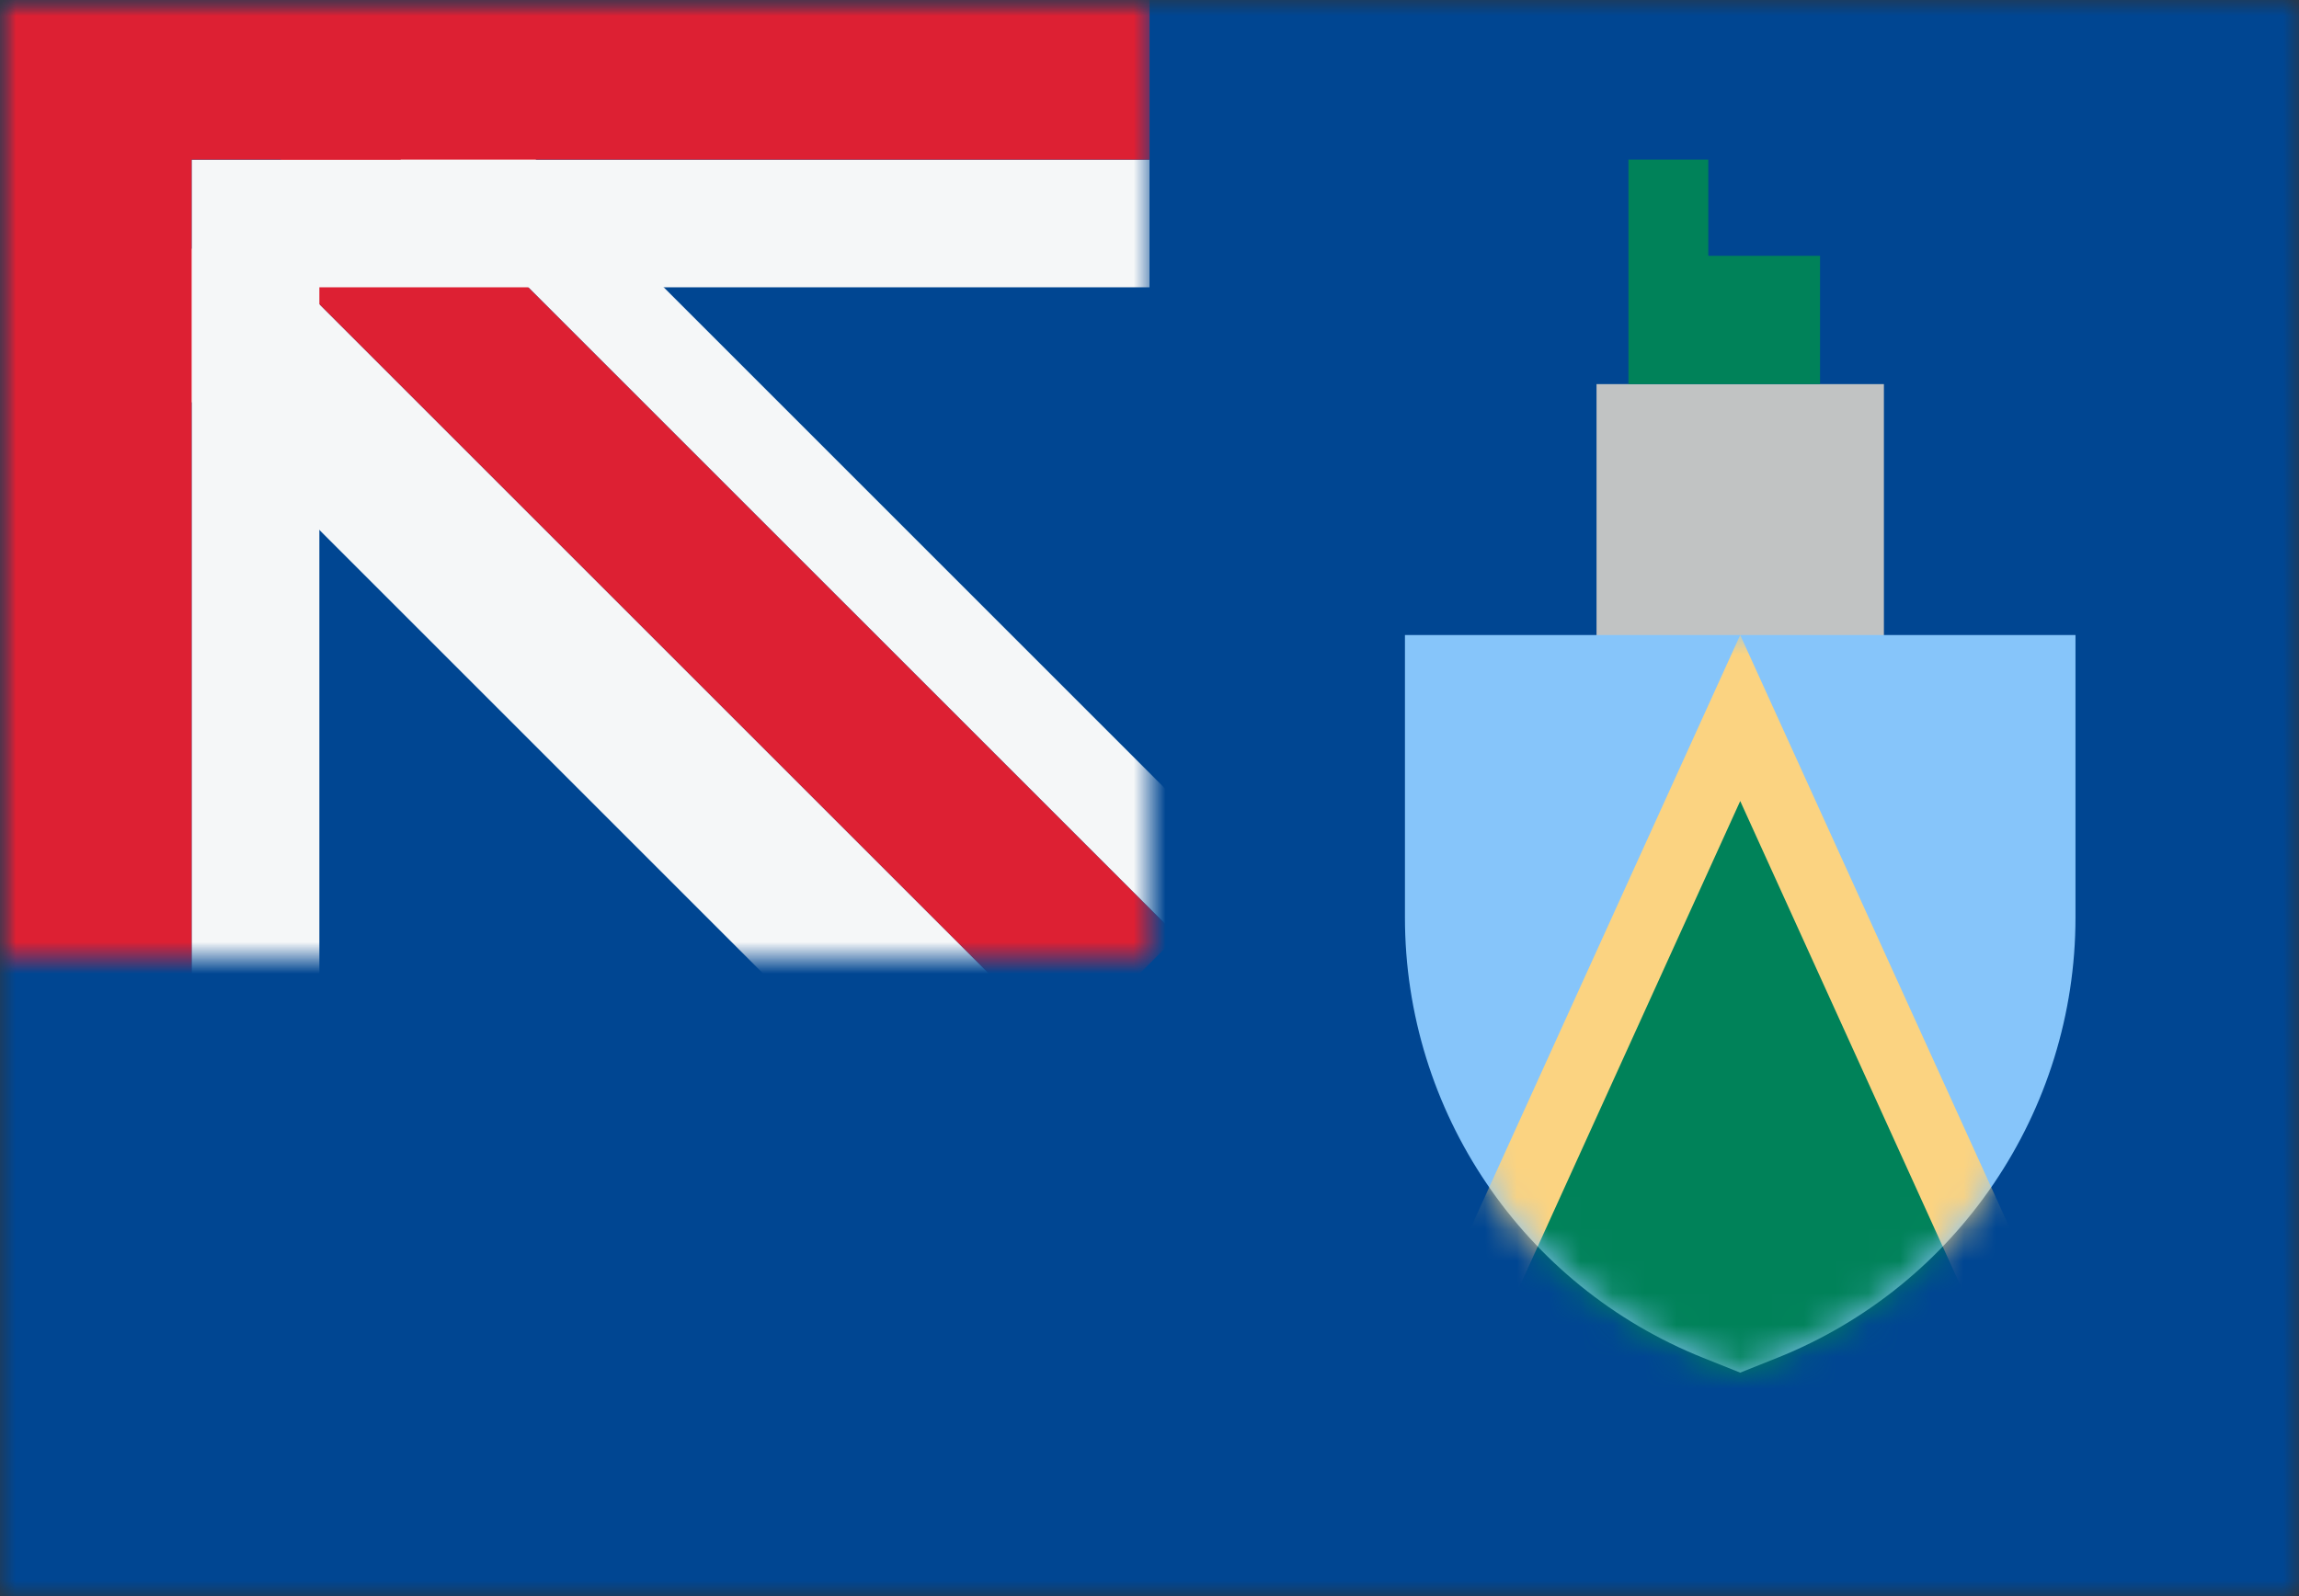 <svg width="72" height="50" viewBox="0 0 72 50" fill="none" xmlns="http://www.w3.org/2000/svg">
<rect x="0" y="0" width="72" height="50" fill="#333333" stroke="none"/>
<mask id="mask0_784_2797" style="mask-type:alpha" maskUnits="userSpaceOnUse" x="0" y="0" width="72" height="50">
<rect width="72" height="50" fill="#D9D9D9"/>
</mask>
<g mask="url(#mask0_784_2797)">
<rect width="72" height="50" fill="#004692"/>
<mask id="mask1_784_2797" style="mask-type:alpha" maskUnits="userSpaceOnUse" x="0" y="0" width="36" height="30">
<path d="M0 30L-1.31134e-06 0L36 -1.57361e-06L36 30L0 30Z" fill="#002F6C"/>
</mask>
<g mask="url(#mask1_784_2797)">
<rect width="36" height="36" fill="#004692"/>
<path d="M12.791 1.005L10.669 3.126L36.867 29.323L38.988 27.202L12.791 1.005Z" fill="#F5F7F8"/>
<path d="M7.134 6.661L3.598 10.197L29.795 36.394L33.331 32.858L7.134 6.661Z" fill="#F5F7F8"/>
<path d="M7.134 6.661L10.669 3.126L36.867 29.323L33.331 32.858L7.134 6.661Z" fill="#DD2033"/>
<path d="M6 35H10.002L10.002 9H36V5L6 5L6 35Z" fill="#F5F7F8"/>
<path d="M0 35H6.002L6.002 5H36.002V4.58956e-06L1.90735e-06 0L0 35Z" fill="#DD2033"/>
</g>
<rect x="50" y="12.033" width="9" height="8.037" fill="#C1C3C3"/>
<path d="M51 5H53.5V8.014H57V12.033H51V5Z" fill="#008259"/>
<path d="M44 19.893H65V28.741C65 34.816 61.302 40.278 55.662 42.535L54.5 43L53.338 42.535C47.698 40.278 44 34.816 44 28.741V19.893Z" fill="#86C5FA"/>
<mask id="mask2_784_2797" style="mask-type:alpha" maskUnits="userSpaceOnUse" x="44" y="19" width="21" height="24">
<path d="M44 19.893H65V28.741C65 34.816 61.302 40.278 55.662 42.535L54.5 43L53.338 42.535C47.698 40.278 44 34.816 44 28.741V19.893Z" fill="#86C5FA"/>
</mask>
<g mask="url(#mask2_784_2797)">
<path d="M54.5 19.893L65 43H44L54.5 19.893Z" fill="#FBD381"/>
<path d="M54.5 25.093L65 48.201H44L54.5 25.093Z" fill="#008259"/>
</g>
</g>
</svg>

